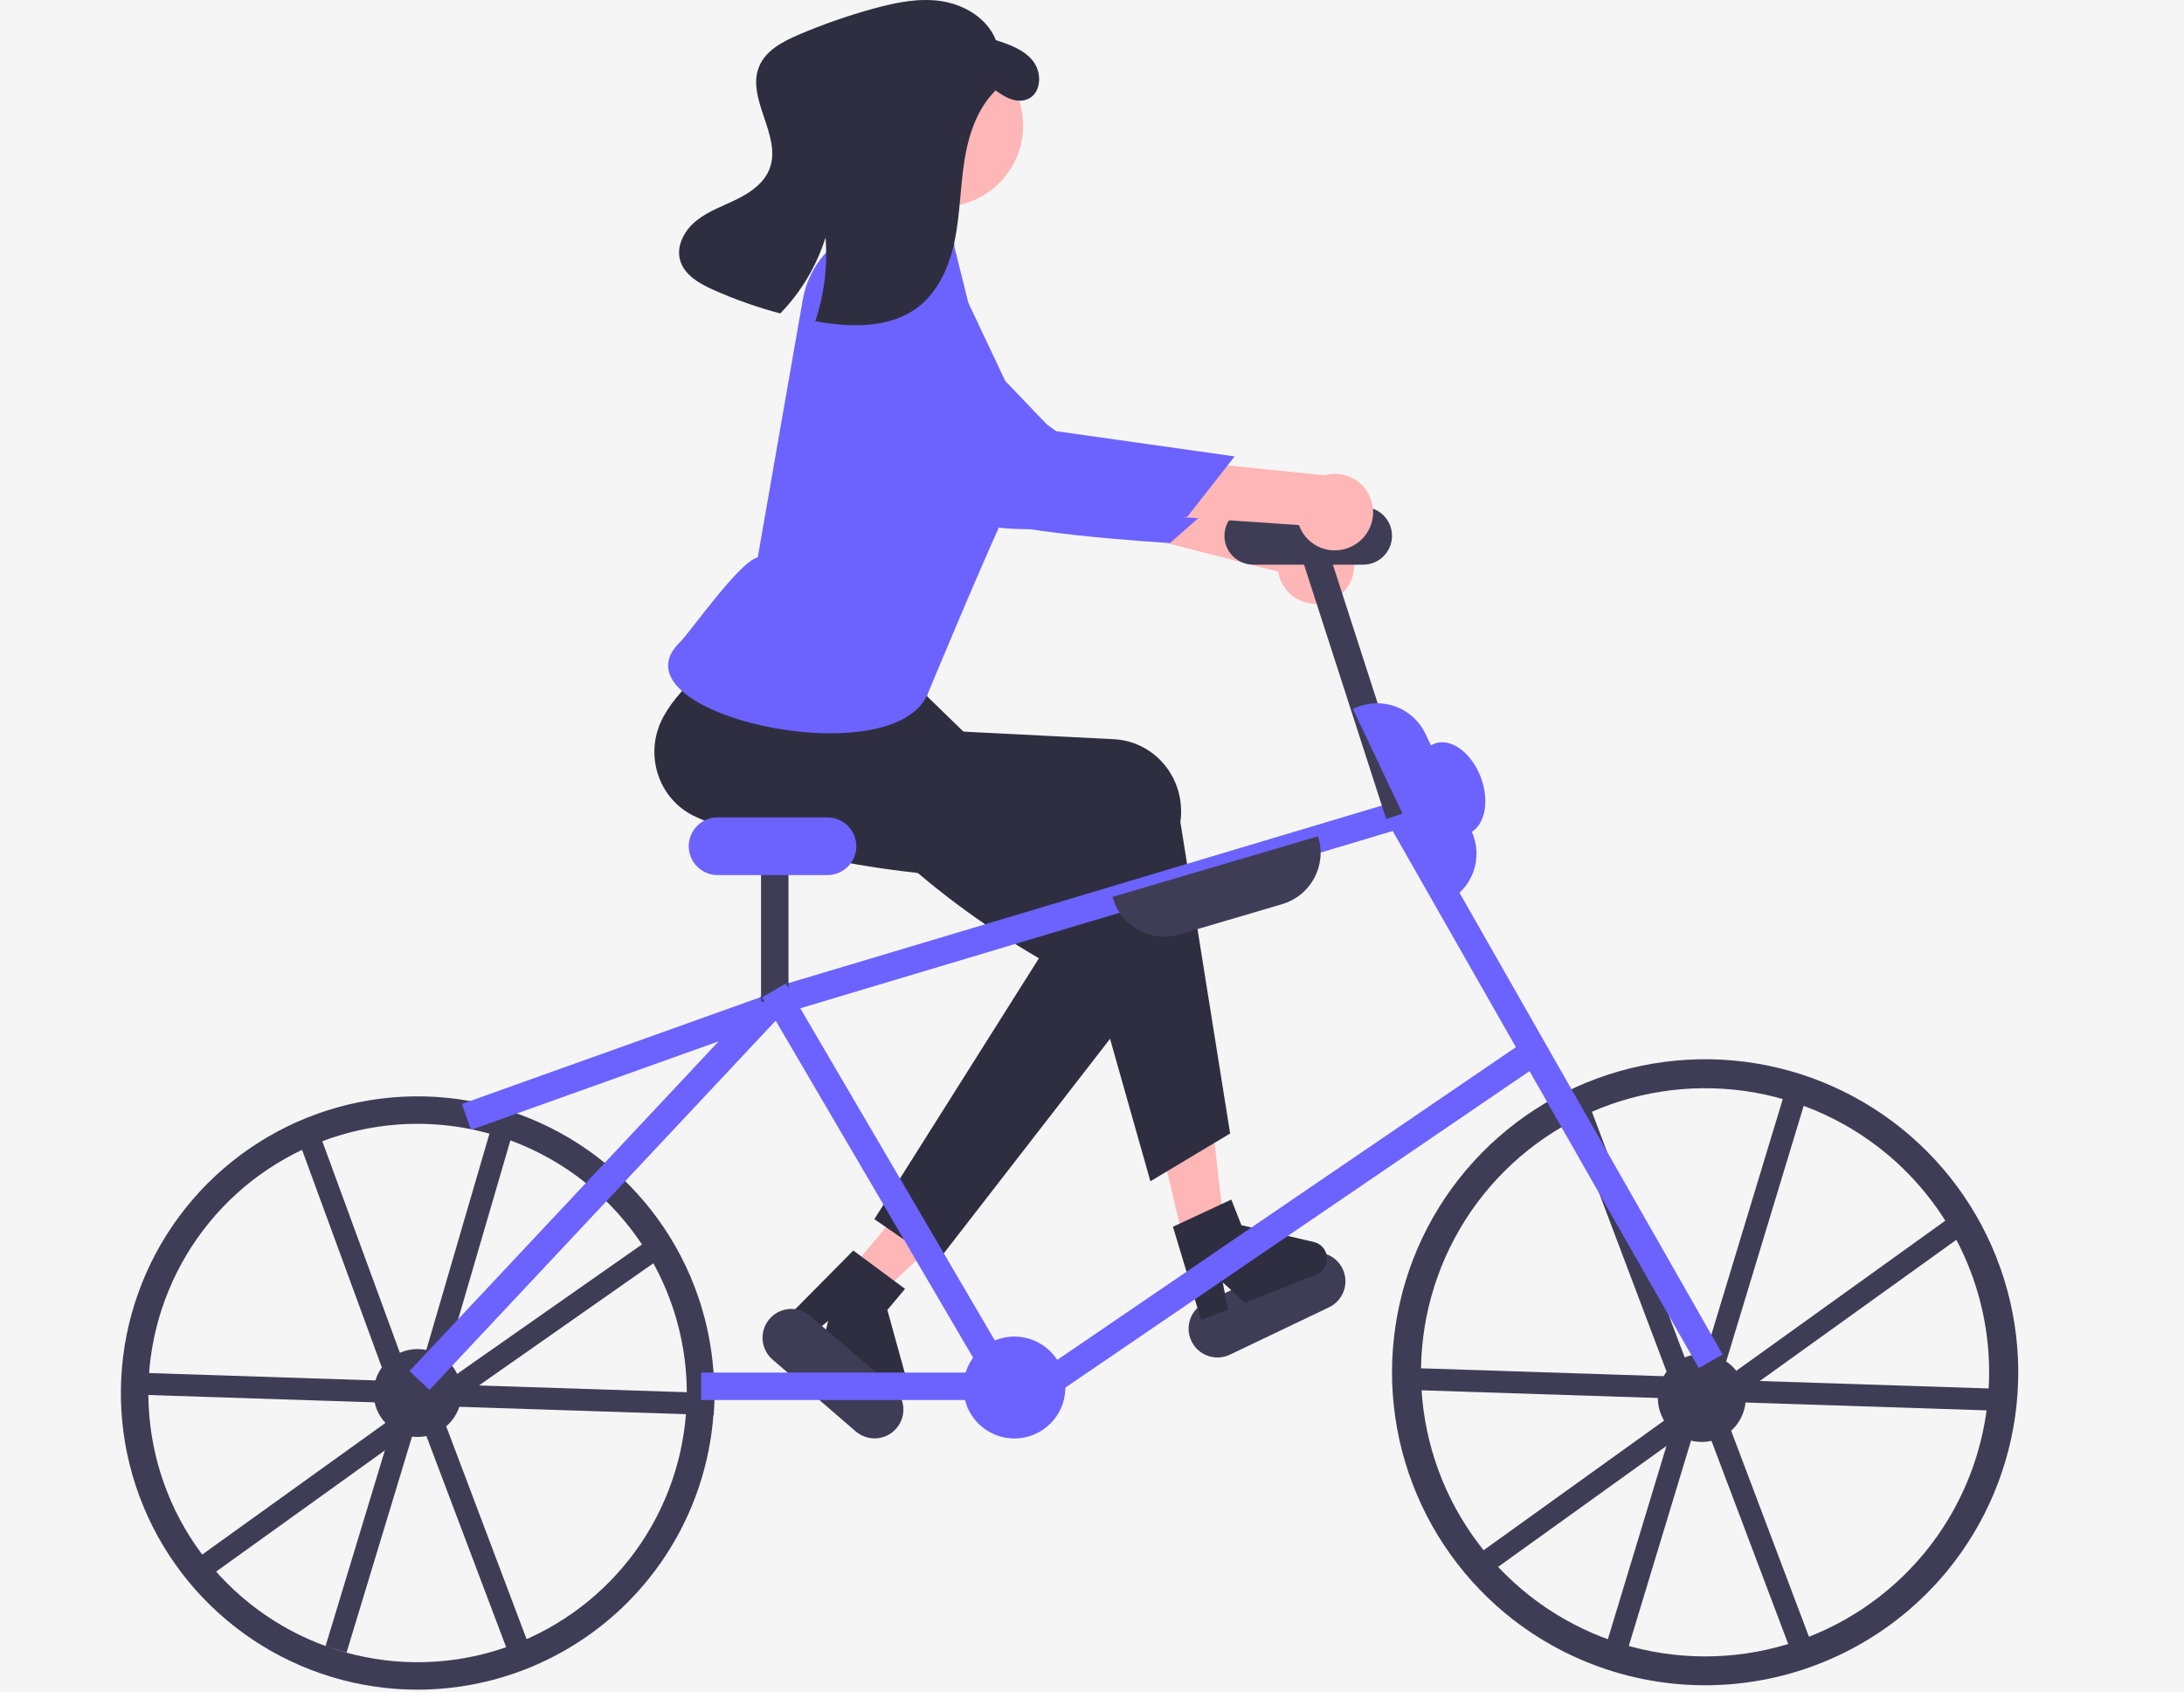 <svg width="795" height="616" viewBox="0 0 795 616" fill="none" xmlns="http://www.w3.org/2000/svg">
<rect width="795" height="616" fill="#F5F5F5"/>
<g id="undraw_ride_a_bicycle_re_6tjy 1" clip-path="url(#clip0_0_1)">
<g id="right-leg">
<path id="Vector_9" d="M483.782 475.919L447.689 493.163C445.177 494.363 442.29 494.516 439.664 493.588C437.039 492.66 434.889 490.727 433.689 488.215C432.488 485.702 432.335 482.815 433.263 480.19C434.191 477.564 436.124 475.415 438.636 474.214L474.729 456.971C477.242 455.77 480.128 455.617 482.754 456.545C485.38 457.473 487.529 459.406 488.729 461.918C489.93 464.431 490.083 467.318 489.155 469.943C488.227 472.569 486.294 474.719 483.782 475.919Z" fill="#3F3D56"/>
<path id="Vector_10" d="M433.406 462.464L447.019 459.106L440.726 403.809L420.634 408.767L433.406 462.464Z" fill="#FFB6B6"/>
<path id="Vector_11" d="M426.959 446.596L448.204 436.697L451.888 446.02L478.221 452.13C479.522 452.432 480.692 453.141 481.561 454.155C482.429 455.169 482.951 456.434 483.05 457.765C483.149 459.097 482.82 460.425 482.111 461.556C481.402 462.687 480.349 463.562 479.108 464.053L453.204 474.291L445.094 466.835L446.995 476.745L437.229 480.605L426.959 446.596Z" fill="#2F2E41"/>
<path id="Vector_12" d="M447.782 412.637L418.756 430.043L387.798 320.712C337.578 320.283 291.143 314.66 253.23 297.342C240.385 291.526 234.672 276.144 240.468 262.986C240.739 262.371 241.033 261.767 241.35 261.175C248.73 247.522 263.038 239.504 275.733 225.315L338.709 248.567L334.196 265.525L405.433 269.101C419.759 269.82 430.712 282.264 429.897 296.894C429.854 297.667 429.778 298.437 429.669 299.204L447.782 412.637Z" fill="#2F2E41"/>
</g>
<g id="left-leg">
<path id="Vector" d="M309.242 462.575L319.986 471.566L360.55 433.48L344.693 420.211L309.242 462.575Z" fill="#FFB6B6"/>
<path id="Vector_2" d="M341.028 459.534L318.275 443.829L378.183 348.848C334.763 323.61 304.902 292.823 280.538 259.005C272.258 247.592 267.21 234.309 278.762 225.747C279.302 225.347 279.856 224.968 280.425 224.61C293.597 216.402 289.321 228.703 307.376 222.662L323.69 240.065L358.937 274.361L419.058 312.739C431.149 320.457 434.504 336.691 426.552 348.999C426.132 349.649 425.684 350.28 425.21 350.893L341.028 459.534Z" fill="#2F2E41"/>
<path id="Vector_3" d="M310.603 455.252L329.441 469.196L323.008 476.883L330.207 502.939C330.562 504.226 330.497 505.593 330.021 506.841C329.545 508.088 328.683 509.15 327.56 509.873C326.437 510.595 325.113 510.94 323.78 510.857C322.448 510.773 321.177 510.266 320.153 509.409L298.792 491.533L301.474 480.848L293.673 487.248L285.619 480.508L310.603 455.252Z" fill="#2F2E41"/>
<path id="Vector_4" d="M311.485 521.085L281.209 494.943C279.102 493.123 277.805 490.541 277.602 487.764C277.399 484.987 278.307 482.244 280.127 480.136C281.946 478.029 284.528 476.731 287.305 476.527C290.081 476.323 292.825 477.23 294.933 479.048L325.209 505.19C326.253 506.091 327.11 507.189 327.73 508.421C328.35 509.653 328.721 510.995 328.822 512.371C328.923 513.746 328.752 515.128 328.319 516.437C327.886 517.747 327.199 518.958 326.297 520.002C325.396 521.046 324.298 521.902 323.065 522.522C321.833 523.141 320.491 523.511 319.115 523.612C317.74 523.713 316.358 523.541 315.049 523.107C313.739 522.674 312.528 521.986 311.485 521.085Z" fill="#3F3D56"/>
</g>
<g id="front-wheel">
<path id="Vector_5" d="M548.041 587.414C530.67 573.046 517.95 553.849 511.49 532.252C505.029 510.654 505.118 487.626 511.746 466.079C518.373 444.532 531.241 425.434 548.722 411.201C566.203 396.967 587.512 388.237 609.955 386.114C632.398 383.991 654.967 388.571 674.806 399.274C694.646 409.978 710.867 426.324 721.417 446.246C731.966 466.168 736.372 488.772 734.075 511.197C731.779 533.623 722.884 554.864 708.516 572.235C689.229 595.498 661.502 610.161 631.417 613.007C601.332 615.853 571.348 606.649 548.041 587.414ZM686.61 419.892C670.848 406.854 651.573 398.783 631.224 396.699C610.875 394.615 590.364 398.613 572.287 408.186C554.209 417.759 539.377 432.477 529.664 450.48C519.952 468.483 515.796 488.962 517.722 509.327C519.649 529.691 527.57 549.028 540.486 564.89C553.402 580.753 570.731 592.429 590.283 598.443C609.835 604.456 630.731 604.537 650.329 598.675C669.927 592.812 687.346 581.27 700.384 565.508C717.837 544.359 726.189 517.151 723.607 489.852C721.025 462.553 707.719 437.393 686.61 419.892Z" fill="#3F3D56"/>
<path id="Vector_6" d="M609.273 521.264C616.082 526.897 626.168 525.943 631.8 519.134C637.432 512.325 636.478 502.239 629.669 496.607C622.86 490.974 612.774 491.928 607.142 498.737C601.51 505.547 602.464 515.632 609.273 521.264Z" fill="#3F3D56"/>
<line id="Line 1" x1="620.32" y1="506.094" x2="726.475" y2="509.548" stroke="#3F3D56" stroke-width="8"/>
<line id="Line 5" x1="623.803" y1="496.868" x2="654.614" y2="395.223" stroke="#3F3D56" stroke-width="8"/>
<line id="Line 3" x1="625.979" y1="507.555" x2="539.716" y2="569.52" stroke="#3F3D56" stroke-width="8"/>
<line id="Line 6" x1="620.079" y1="505.492" x2="657.606" y2="604.854" stroke="#3F3D56" stroke-width="8"/>
<line id="Line 2" x1="513.393" y1="502.003" x2="619.549" y2="505.457" stroke="#3F3D56" stroke-width="8"/>
<line id="Line 7" x1="588.81" y1="598.903" x2="619.621" y2="497.258" stroke="#3F3D56" stroke-width="8"/>
<line id="Line 4" x1="713.242" y1="445.626" x2="626.979" y2="507.591" stroke="#3F3D56" stroke-width="8"/>
<line id="Line 8" x1="573.085" y1="399.136" x2="610.612" y2="498.498" stroke="#3F3D56" stroke-width="8"/>
</g>
<g id="rear-wheel">
<path id="Vector_7" d="M152 615.12C130.64 615.12 109.759 608.786 91.999 596.919C74.238 585.052 60.395 568.185 52.221 548.45C44.047 528.716 41.908 507 46.075 486.05C50.242 465.101 60.529 445.857 75.632 430.753C90.737 415.649 109.98 405.363 130.93 401.195C151.88 397.028 173.595 399.167 193.33 407.341C213.064 415.516 229.932 429.358 241.799 447.119C253.666 464.879 260 485.76 260 507.12C259.968 535.754 248.579 563.205 228.332 583.452C208.085 603.699 180.634 615.088 152 615.12ZM152 409.12C132.617 409.12 113.67 414.868 97.554 425.636C81.438 436.405 68.877 451.71 61.46 469.617C54.042 487.524 52.102 507.229 55.883 526.239C59.664 545.249 68.998 562.711 82.704 576.417C96.409 590.122 113.871 599.456 132.881 603.237C151.891 607.019 171.596 605.078 189.503 597.66C207.41 590.243 222.716 577.682 233.484 561.566C244.252 545.45 250 526.503 250 507.12C249.971 481.138 239.636 456.228 221.264 437.856C202.892 419.484 177.982 409.15 152 409.12Z" fill="#3F3D56"/>
<path id="Vector_8" d="M152 523.12C160.836 523.12 168 515.957 168 507.12C168 498.283 160.836 491.12 152 491.12C143.163 491.12 136 498.283 136 507.12C136 515.957 143.163 523.12 152 523.12Z" fill="#3F3D56"/>
<line id="Line 1_2" x1="153.808" y1="507.711" x2="259.964" y2="511.165" stroke="#3F3D56" stroke-width="8"/>
<line id="Line 5_2" x1="157.279" y1="498.524" x2="183.16" y2="409.879" stroke="#3F3D56" stroke-width="8"/>
<line id="Line 3_2" x1="159.468" y1="509.172" x2="73.204" y2="571.137" stroke="#3F3D56" stroke-width="8"/>
<line id="Line 6_2" x1="153.567" y1="507.109" x2="191.094" y2="606.471" stroke="#3F3D56" stroke-width="8"/>
<line id="Line 2_2" x1="46.882" y1="503.62" x2="153.037" y2="507.074" stroke="#3F3D56" stroke-width="8"/>
<line id="Line 7_2" x1="122.298" y1="600.52" x2="153.11" y2="498.875" stroke="#3F3D56" stroke-width="8"/>
<line id="Line 4_2" x1="240.295" y1="453.276" x2="160.429" y2="509.235" stroke="#3F3D56" stroke-width="8"/>
<line id="Line 8_2" x1="112.756" y1="414.623" x2="144.114" y2="500.151" stroke="#3F3D56" stroke-width="8"/>
</g>
<g id="body-and-bike">
<path id="Vector_13" d="M284.311 360.348L168.115 401.9L171.483 411.316L287.678 369.764L284.311 360.348Z" fill="#6C63FF"/>
<path id="Vector_14" d="M483.47 219.067C481.556 219.727 479.522 219.959 477.509 219.748C475.496 219.536 473.554 218.886 471.819 217.843C470.085 216.8 468.601 215.389 467.47 213.71C466.34 212.031 465.592 210.124 465.278 208.125L357.124 180.275L374.762 161.768L477.773 192.015C481.167 191.711 484.555 192.662 487.294 194.689C490.034 196.715 491.935 199.676 492.637 203.011C493.339 206.345 492.794 209.822 491.104 212.781C489.415 215.74 486.698 217.977 483.47 219.067Z" fill="#FFB6B6"/>
<path id="Vector_15" d="M319.168 89.759C319.168 89.759 301.582 91.797 301.898 112.062C302.214 132.327 345.322 178.492 352.048 186.141C358.773 193.79 425.892 197.698 425.892 197.698L446.859 179.262L384.69 158.316L319.168 89.759Z" fill="#6C63FF"/>
<path id="Vector_16" d="M283.496 184.877L279.529 203.485C279.529 203.485 272.308 218.972 273.71 223.11C275.098 227.225 337.592 249.595 337.592 249.595C337.592 249.595 342.947 221.692 351.881 202.87L283.496 184.877Z" fill="#FFB6B6"/>
<path id="Vector_17" d="M369.248 523.673C379.495 523.673 387.802 515.367 387.802 505.12C387.802 494.873 379.495 486.567 369.248 486.567C359.002 486.567 350.695 494.873 350.695 505.12C350.695 515.367 359.002 523.673 369.248 523.673Z" fill="#6C63FF"/>
<path id="Vector_18" d="M156.357 505.986L149.061 499.147L279.296 360.214L511.708 290.657L627.053 493.091L618.365 498.042L506.957 302.518L284.748 369.021L156.357 505.986Z" fill="#6C63FF"/>
<path id="Vector_19" d="M353.492 499.678H255.219V509.678H353.492V499.678Z" fill="#6C63FF"/>
<path id="Vector_20" d="M287.022 312.334H277.022V364.617H287.022V312.334Z" fill="#3F3D56"/>
<path id="Vector_21" d="M481.467 194.03L471.951 197.103L504.574 298.124L514.09 295.051L481.467 194.03Z" fill="#3F3D56"/>
<path id="Vector_22" d="M286.024 358.039L277.394 363.094L359.394 503.094L368.024 498.039L286.024 358.039Z" fill="#6C63FF"/>
<path id="Vector_23" d="M555.888 378.43L379.896 498.442L385.53 506.703L561.522 386.692L555.888 378.43Z" fill="#6C63FF"/>
<path id="Vector_24" d="M301.209 318.567H261.209C258.424 318.567 255.754 317.46 253.784 315.491C251.815 313.522 250.709 310.851 250.709 308.067C250.709 305.282 251.815 302.611 253.784 300.642C255.754 298.673 258.424 297.567 261.209 297.567H301.209C303.994 297.567 306.665 298.673 308.634 300.642C310.603 302.611 311.709 305.282 311.709 308.067C311.709 310.851 310.603 313.522 308.634 315.491C306.665 317.46 303.994 318.567 301.209 318.567Z" fill="#6C63FF"/>
<path id="Vector_25" d="M496.209 205.567H456.209C453.424 205.567 450.754 204.46 448.784 202.491C446.815 200.522 445.709 197.851 445.709 195.067C445.709 192.282 446.815 189.611 448.784 187.642C450.754 185.673 453.424 184.567 456.209 184.567H496.209C498.994 184.567 501.665 185.673 503.634 187.642C505.603 189.611 506.709 192.282 506.709 195.067C506.709 197.851 505.603 200.522 503.634 202.491C501.665 204.46 498.994 205.567 496.209 205.567Z" fill="#3F3D56"/>
<path id="Vector_26" d="M347.808 74.875C363.907 72.138 374.739 56.868 372.002 40.77C369.265 24.671 353.995 13.839 337.896 16.576C321.797 19.313 310.966 34.582 313.702 50.681C316.439 66.78 331.709 77.612 347.808 74.875Z" fill="#FFB6B6"/>
<path id="Vector_27" d="M525.869 328.593L492.475 258.103L492.927 257.889C495.241 256.792 497.749 256.163 500.306 256.035C502.864 255.908 505.422 256.286 507.833 257.147C510.245 258.008 512.463 259.336 514.362 261.054C516.26 262.773 517.801 264.849 518.898 267.163L535.594 302.408C536.691 304.723 537.321 307.23 537.448 309.788C537.575 312.345 537.198 314.903 536.336 317.314C535.475 319.726 534.147 321.944 532.429 323.843C530.71 325.741 528.635 327.282 526.32 328.379L525.869 328.593Z" fill="#6C63FF"/>
<path id="Vector_28" d="M423.791 340.983C419.586 340.971 415.498 339.604 412.133 337.083C408.769 334.563 406.307 331.023 405.115 326.992L404.973 326.512L479.785 304.439L479.926 304.918C480.651 307.374 480.885 309.949 480.615 312.496C480.344 315.042 479.575 317.51 478.351 319.759C477.126 322.009 475.471 323.995 473.479 325.604C471.487 327.213 469.198 328.415 466.742 329.139L429.336 340.176C427.536 340.709 425.668 340.981 423.791 340.983Z" fill="#3F3D56"/>
<path id="Vector_29" d="M324.641 74.589L343.994 84.709C345.063 85.135 345.972 85.885 346.595 86.853C347.218 87.821 347.523 88.959 347.469 90.109L352.51 110.281L370.247 147.825C370.247 147.825 374.869 167.806 366.049 186.671C357.229 205.537 337.709 252.567 337.709 252.567C324.978 283.06 220.476 259.512 247.709 233.567C250.949 230.479 269.162 204.403 275.826 202.904L292.176 109.339C293 104.399 294.907 99.702 297.761 95.586C300.614 91.47 304.342 88.037 308.679 85.532C311.299 84.051 313.727 83.174 315.392 83.621C319.185 84.505 320.978 75.915 324.641 74.589Z" fill="#6C63FF"/>
<path id="Vector_30" d="M492.72 198.566C490.96 199.566 489.003 200.167 486.985 200.329C484.968 200.49 482.939 200.207 481.043 199.5C479.147 198.793 477.429 197.678 476.01 196.235C474.591 194.792 473.505 193.055 472.83 191.147L361.402 183.611L375.346 162.182L482.157 173.018C485.438 172.097 488.943 172.41 492.008 173.9C495.072 175.389 497.484 177.951 498.786 181.1C500.088 184.25 500.19 187.767 499.072 190.986C497.954 194.205 495.694 196.902 492.72 198.566Z" fill="#FFB6B6"/>
<path id="Vector_31" d="M307.484 101.595C307.484 101.595 290.571 106.824 294.599 126.687C298.628 146.551 349.474 184.024 357.489 190.309C365.503 196.594 432.2 188.122 432.2 188.122L449.428 166.153L384.472 156.968L307.484 101.595Z" fill="#6C63FF"/>
<path id="Vector_32" d="M534.367 303.522C540.324 301.319 542.437 292.185 539.086 283.12C535.734 274.054 528.188 268.491 522.231 270.693C516.274 272.895 514.161 282.029 517.512 291.095C520.864 300.16 528.41 305.724 534.367 303.522Z" fill="#6C63FF"/>
</g>
<path id="hair" d="M374.391 35.944C369.926 38.143 364.87 34.955 360.964 31.785L362.362 32.968C355.584 39.699 352.482 49.315 351.015 58.764C349.546 68.204 349.471 77.843 347.596 87.22C345.719 96.587 341.724 106.02 334.139 111.824C323.979 119.597 309.851 119.25 297.26 117.028C297.092 116.996 296.936 116.972 296.768 116.94C300.049 107.142 301.317 96.783 300.496 86.484C297.234 96.847 291.597 106.305 284.033 114.104C275.678 111.897 267.515 109.017 259.624 105.493C254.519 103.207 249.014 100.065 247.548 94.664C246.079 89.305 249.304 83.634 253.66 80.195C258.015 76.757 263.385 74.931 268.361 72.462C273.33 70.004 278.236 66.523 280.182 61.323C284.67 49.361 271.394 35.825 276.393 24.061C278.858 18.276 285.009 15.08 290.796 12.605C299.631 8.836 308.71 5.669 317.972 3.126C326.103 0.891 334.598 -0.867 342.918 0.457C351.237 1.781 359.426 6.749 362.496 14.605C367.501 16.24 372.815 18.085 376.059 22.25C379.302 26.406 379.118 33.618 374.391 35.944Z" fill="#2F2E41"/>
</g>
<defs>
<clipPath id="clip0_0_1">
<rect width="794.67" height="615.311" fill="white"/>
</clipPath>
</defs>
</svg>
